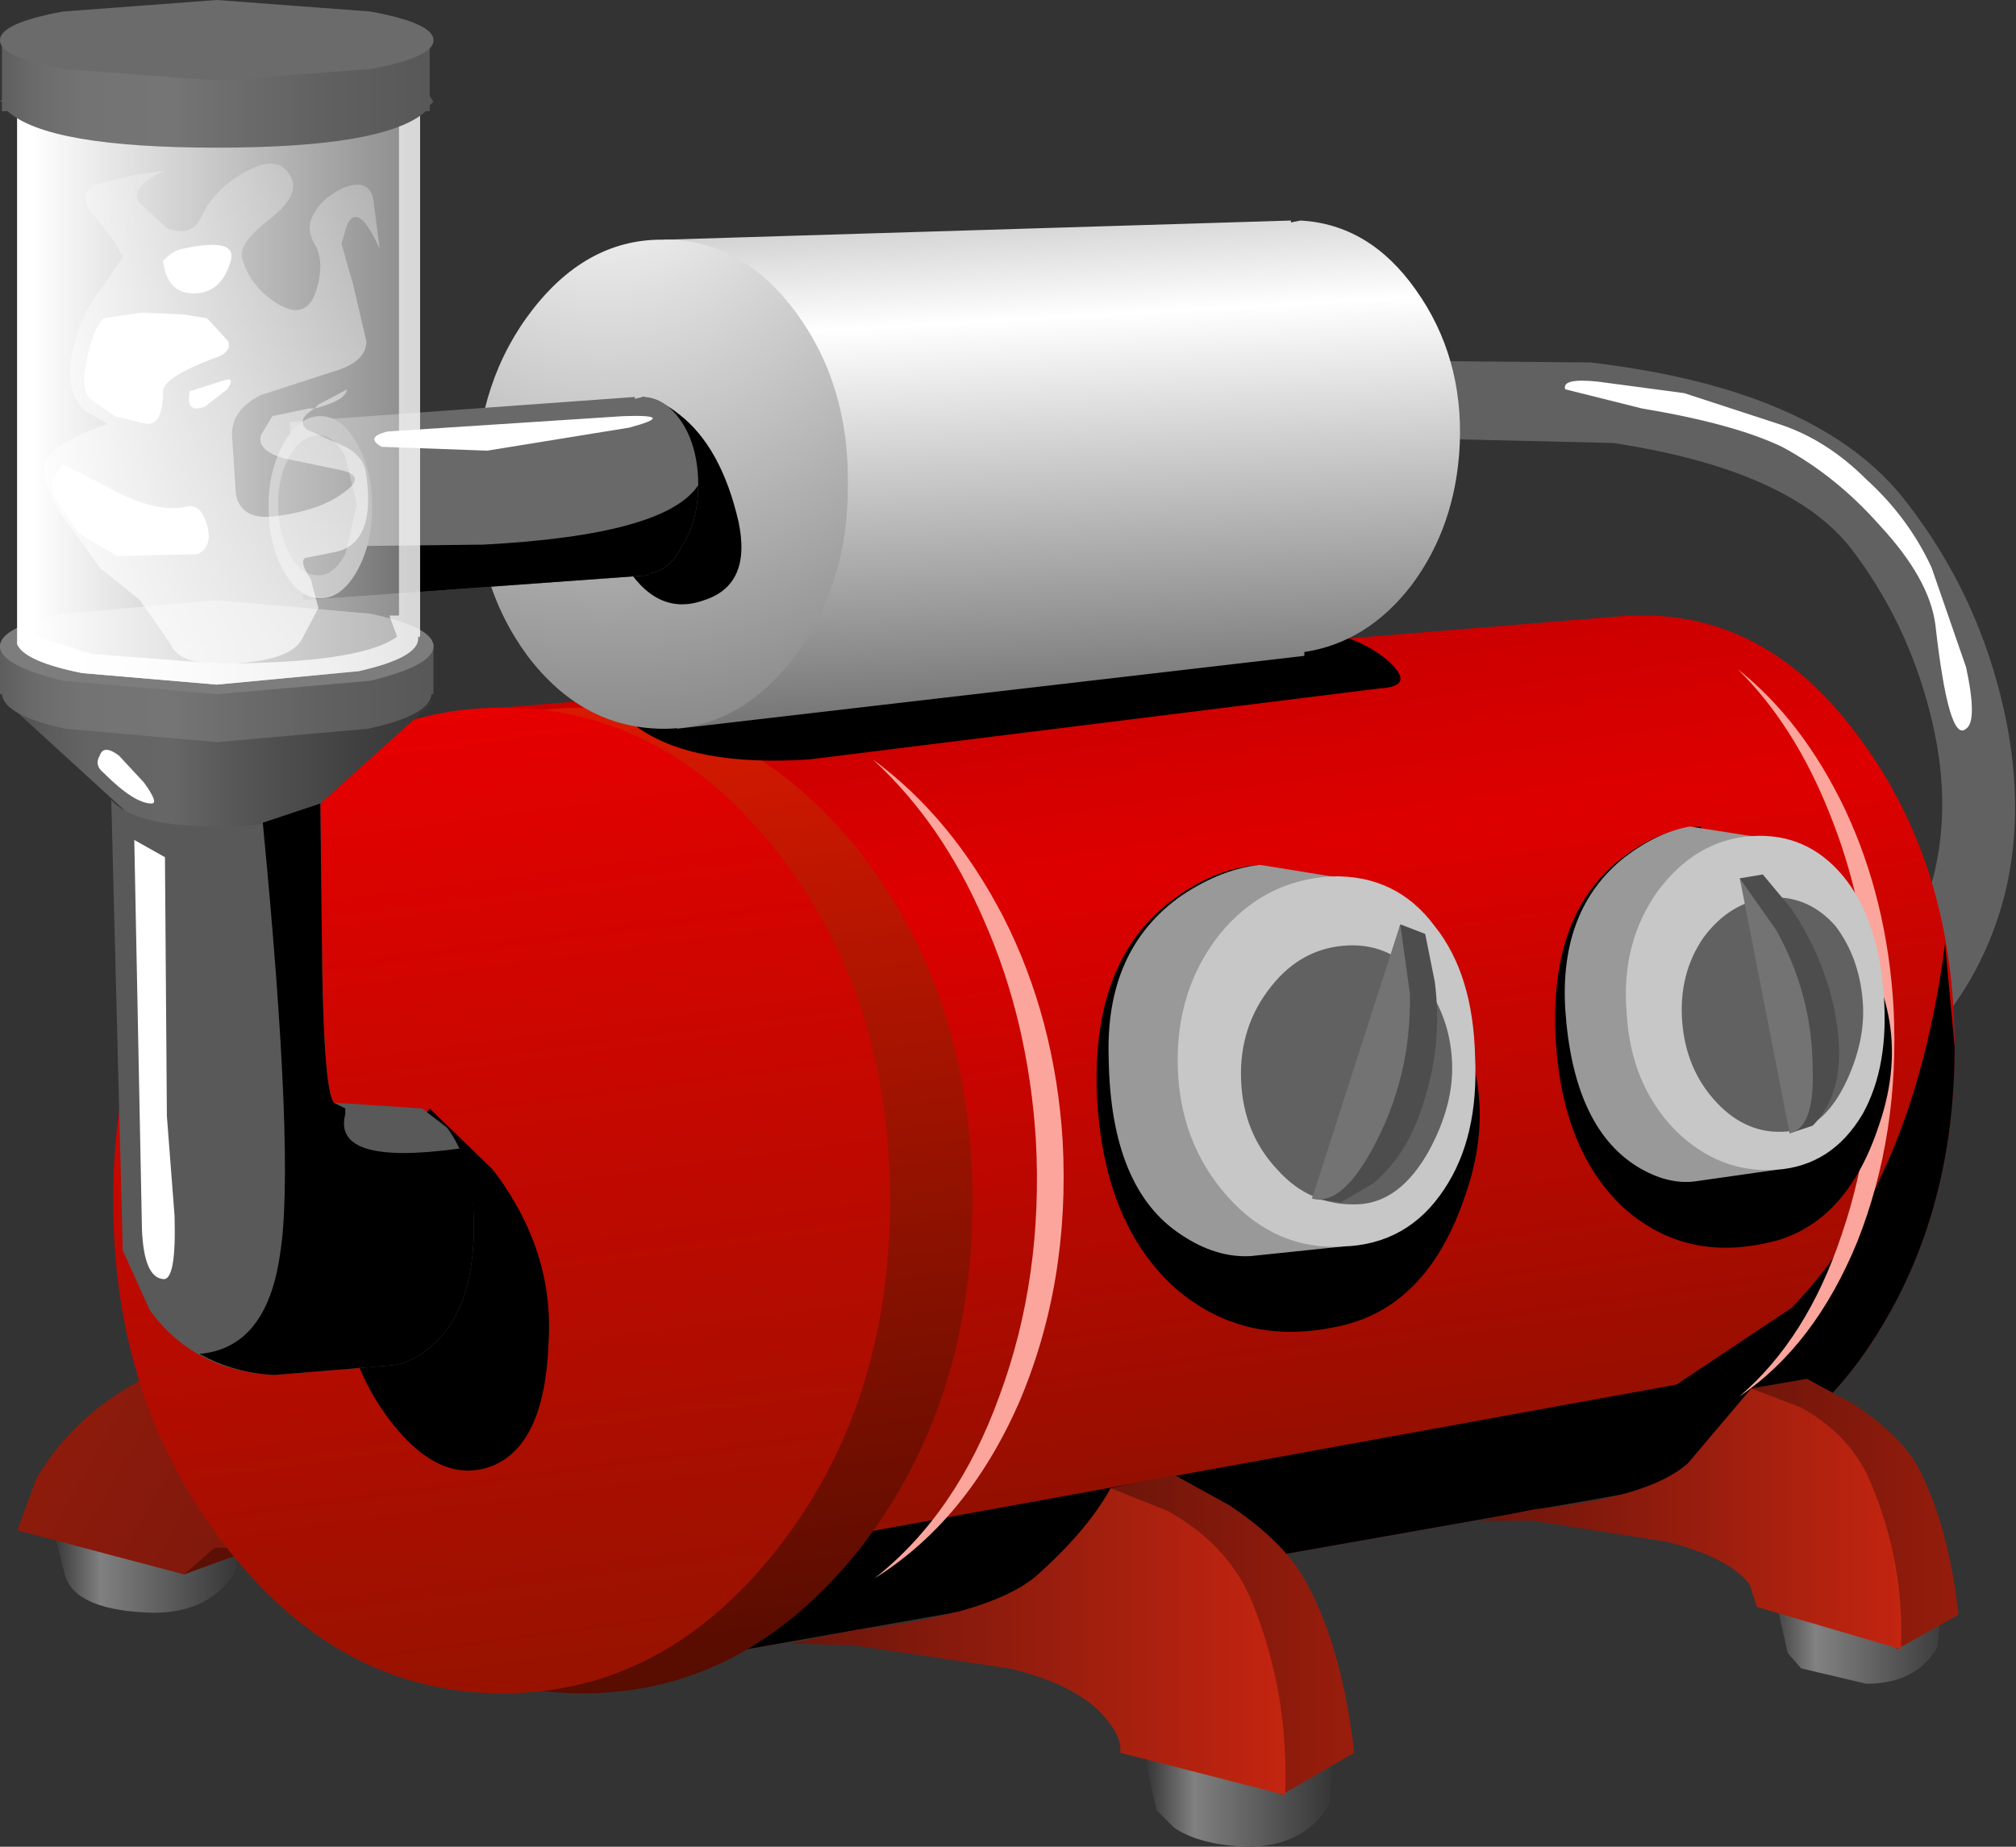 <?xml version="1.0" encoding="UTF-8" standalone="no"?>
<svg xmlns:xlink="http://www.w3.org/1999/xlink" height="48.15px" width="52.55px" xmlns="http://www.w3.org/2000/svg">
  <rect width="100%" height="100%" fill="#333333" stroke="none"/>
  <g transform="matrix(1.0, 0.0, 0.0, 1.0, 0.0, 0.0)">
    <use height="48.15" transform="matrix(1.0, 0.0, 0.0, 1.0, 0.0, 0.0)" width="52.55" xlink:href="#sprite0"/>
  </g>
  <defs>
    <g id="sprite0" transform="matrix(1.0, 0.0, 0.0, 1.0, 0.0, 0.0)">
      <use height="33.6" transform="matrix(1.0, 0.0, 0.0, 1.0, 0.45, 9.4)" width="52.1" xlink:href="#shape0"/>
      <use height="9.15" transform="matrix(1.0, 0.0, 0.0, 1.0, 40.8, 9.9)" width="10.6" xlink:href="#sprite1"/>
      <use height="27.9" transform="matrix(1.0, 0.0, 0.0, 1.0, 12.45, 16.05)" width="38.5" xlink:href="#shape2"/>
      <use height="19.35" transform="matrix(1.0, 0.0, 0.0, 1.0, 14.0, 24.6)" width="36.95" xlink:href="#sprite2"/>
      <use height="25.7" transform="matrix(1.0, 0.0, 0.0, 1.0, 2.95, 18.45)" width="22.4" xlink:href="#shape4"/>
      <use height="18.95" transform="matrix(1.0, 0.0, 0.0, 1.0, 45.3, 17.45)" width="4.1" xlink:href="#sprite3"/>
      <use height="21.35" transform="matrix(1.0, 0.0, 0.0, 1.0, 22.75, 19.8)" width="5.0" xlink:href="#sprite4"/>
      <use height="10.95" transform="matrix(1.0, 0.0, 0.0, 1.0, 40.55, 21.55)" width="8.75" xlink:href="#sprite5"/>
      <use height="9.25" transform="matrix(1.0, 0.0, 0.0, 1.0, 40.8, 21.55)" width="8.35" xlink:href="#shape7"/>
      <use height="12.15" transform="matrix(1.0, 0.0, 0.0, 1.0, 28.6, 22.55)" width="9.95" xlink:href="#sprite6"/>
      <use height="25.6" transform="matrix(1.0, 0.0, 0.0, 1.0, 20.6, 22.55)" width="30.45" xlink:href="#shape8"/>
      <use height="5.45" transform="matrix(1.0, 0.0, 0.0, 1.0, 16.6, 14.4)" width="19.9" xlink:href="#sprite7"/>
      <use height="13.25" transform="matrix(1.0, 0.0, 0.0, 1.0, 12.4, 5.75)" width="25.65" xlink:href="#shape10"/>
      <use height="5.4" transform="matrix(1.0, 0.0, 0.0, 1.0, 15.4, 10.35)" width="3.95" xlink:href="#sprite8"/>
      <use height="5.3" transform="matrix(1.0, 0.0, 0.0, 1.0, 7.55, 10.35)" width="10.65" xlink:href="#shape12"/>
      <use height="3.0" transform="matrix(1.0, 0.0, 0.0, 1.0, 7.85, 12.65)" width="10.35" xlink:href="#sprite9"/>
      <use height="4.75" transform="matrix(1.0, 0.0, 0.0, 1.0, 7.0, 10.85)" width="2.7" xlink:href="#shape14"/>
      <use height="0.95" transform="matrix(1.0, 0.0, 0.0, 1.0, 9.75, 10.85)" width="7.25" xlink:href="#sprite10"/>
      <use height="9.45" transform="matrix(1.0, 0.0, 0.0, 1.0, 9.0, 28.9)" width="5.3" xlink:href="#sprite11"/>
      <use height="4.45" transform="matrix(1.0, 0.0, 0.0, 1.0, 0.15, 18.3)" width="11.15" xlink:href="#shape17"/>
      <use height="1.4" transform="matrix(1.0, 0.0, 0.0, 1.0, 2.55, 19.55)" width="1.45" xlink:href="#sprite12"/>
      <use height="15.05" transform="matrix(1.0, 0.0, 0.0, 1.0, 2.9, 20.85)" width="9.45" xlink:href="#shape19"/>
      <use height="14.95" transform="matrix(1.0, 0.0, 0.0, 1.0, 5.2, 20.95)" width="7.15" xlink:href="#sprite13"/>
      <use height="11.45" transform="matrix(1.0, 0.0, 0.0, 1.0, 3.5, 21.9)" width="1.05" xlink:href="#sprite14"/>
      <use height="3.7" transform="matrix(1.0, 0.0, 0.0, 1.0, 0.0, 15.65)" width="11.3" xlink:href="#shape22"/>
      <use height="13.05" transform="matrix(1.0, 0.0, 0.0, 1.0, 1.15, 4.25)" width="8.75" xlink:href="#sprite15"/>
      <use height="3.0" transform="matrix(1.0, 0.0, 0.0, 1.0, 2.2, 8.05)" width="3.75" xlink:href="#sprite16"/>
      <use height="2.55" transform="matrix(1.0, 0.0, 0.0, 1.0, 1.35, 12.1)" width="4.1" xlink:href="#sprite17"/>
      <use height="0.75" transform="matrix(1.0, 0.0, 0.0, 1.0, 4.9, 9.9)" width="1.1" xlink:href="#sprite18"/>
      <use height="1.25" transform="matrix(1.0, 0.0, 0.0, 1.0, 4.25, 6.4)" width="1.8" xlink:href="#sprite19"/>
      <use height="15.1" transform="matrix(1.0, 0.0, 0.0, 1.0, 0.45, 2.75)" width="10.5" xlink:href="#sprite20"/>
      <use height="15.1" transform="matrix(1.0, 0.0, 0.0, 1.0, 0.45, 2.75)" width="10.5" xlink:href="#sprite21"/>
      <use height="3.85" transform="matrix(1.0, 0.0, 0.0, 1.0, 0.0, 0.0)" width="11.3" xlink:href="#shape30"/>
    </g>
    <g id="shape0" transform="matrix(1.0, 0.0, 0.0, 1.0, -0.45, -9.4)">
      <path d="M1.25 39.3 L6.25 39.65 6.15 40.95 Q5.5 42.05 4.0 42.05 2.0 42.0 1.7 41.1 L1.25 39.3" fill="url(#gradient0)" fill-rule="evenodd" stroke="none"/>
      <path d="M3.65 38.5 L6.85 40.3 4.8 41.05 3.65 38.5" fill="#5c1005" fill-rule="evenodd" stroke="none"/>
      <path d="M3.55 36.05 Q4.95 35.25 6.95 35.0 L8.65 34.9 8.75 35.75 9.4 37.95 Q10.0 39.5 13.15 41.75 L14.6 43.0 Q12.35 41.5 8.8 40.45 L5.6 40.35 4.8 41.05 0.45 39.9 0.95 38.55 Q1.85 37.0 3.55 36.05" fill="url(#gradient1)" fill-rule="evenodd" stroke="none"/>
      <path d="M50.3 18.55 Q49.7 16.2 48.25 14.3 46.65 12.25 42.05 11.55 L35.7 11.4 35.55 9.4 41.45 9.45 Q47.45 10.15 49.7 13.1 51.45 15.35 52.15 18.15 52.85 20.95 52.25 23.35 51.15 27.55 46.65 29.5 L45.95 27.65 Q49.55 26.15 50.4 22.85 50.9 20.85 50.3 18.55" fill="#616161" fill-rule="evenodd" stroke="none"/>
    </g>
    <linearGradient gradientTransform="matrix(0.003, 0.0, 0.0, -0.003, 3.75, 40.65)" gradientUnits="userSpaceOnUse" id="gradient0" spreadMethod="pad" x1="-819.2" x2="819.2">
      <stop offset="0.0" stop-color="#303030"/>
      <stop offset="0.271" stop-color="#808080"/>
      <stop offset="1.0" stop-color="#363636"/>
    </linearGradient>
    <linearGradient gradientTransform="matrix(-0.007, -0.004, 0.004, -0.007, 8.45, 39.65)" gradientUnits="userSpaceOnUse" id="gradient1" spreadMethod="pad" x1="-819.2" x2="819.2">
      <stop offset="0.0" stop-color="#69150b"/>
      <stop offset="1.0" stop-color="#8c1b0c"/>
    </linearGradient>
    <g id="sprite1" transform="matrix(1.0, 0.0, 0.0, 1.0, 0.0, 0.0)">
      <use height="9.15" transform="matrix(1.0, 0.0, 0.0, 1.0, 0.0, 0.0)" width="10.6" xlink:href="#shape1"/>
    </g>
    <g id="shape1" transform="matrix(1.0, 0.0, 0.0, 1.0, 0.0, 0.0)">
      <path d="M10.45 7.5 Q10.75 8.9 10.45 9.1 10.0 9.5 9.65 6.4 9.5 5.2 8.2 3.8 7.05 2.5 5.65 1.75 4.4 1.15 2.0 0.75 L0.0 0.25 Q-0.1 -0.05 0.85 0.05 L3.1 0.35 5.55 1.15 Q6.8 1.55 7.85 2.6 8.95 3.6 9.55 4.9 L10.45 7.5" fill="#ffffff" fill-rule="evenodd" stroke="none"/>
    </g>
    <g id="shape2" transform="matrix(1.0, 0.0, 0.0, 1.0, -12.45, -16.05)">
      <path d="M50.95 27.3 Q50.95 31.55 48.95 34.75 47.0 37.9 44.0 38.45 L44.05 38.65 14.1 43.95 12.45 18.5 42.45 16.05 42.85 16.05 Q46.2 16.05 48.55 19.35 50.95 22.65 50.95 27.3" fill="url(#gradient2)" fill-rule="evenodd" stroke="none"/>
    </g>
    <linearGradient gradientTransform="matrix(0.002, 0.014, 0.014, -0.002, 31.8, 28.4)" gradientUnits="userSpaceOnUse" id="gradient2" spreadMethod="pad" x1="-819.2" x2="819.2">
      <stop offset="0.0" stop-color="#c90000"/>
      <stop offset="0.243" stop-color="#de0000"/>
      <stop offset="1.0" stop-color="#8c1100"/>
    </linearGradient>
    <g id="sprite2" transform="matrix(1.0, 0.0, 0.0, 1.0, 0.0, 0.0)">
      <use height="19.35" transform="matrix(1.0, 0.0, 0.0, 1.0, 0.0, 0.0)" width="36.95" xlink:href="#shape3"/>
    </g>
    <g id="shape3" transform="matrix(1.0, 0.0, 0.0, 1.0, 0.0, 0.0)">
      <path d="M36.95 2.7 Q36.95 6.95 34.95 10.15 33.0 13.3 30.0 13.85 L30.05 14.05 0.1 19.35 0.0 17.45 1.15 16.7 29.7 11.5 32.7 9.5 Q35.9 6.2 36.7 0.0 L36.95 2.7" fill="#000000" fill-rule="evenodd" stroke="none"/>
    </g>
    <g id="shape4" transform="matrix(1.0, 0.0, 0.0, 1.0, -2.95, -18.45)">
      <path d="M25.35 31.3 Q25.35 36.6 22.4 40.4 19.4 44.15 15.2 44.15 11.0 44.15 8.05 40.4 5.05 36.6 5.05 31.3 5.05 26.0 8.05 22.2 11.0 18.45 15.2 18.45 19.4 18.45 22.4 22.2 25.35 26.0 25.35 31.3" fill="url(#gradient3)" fill-rule="evenodd" stroke="none"/>
      <path d="M23.2 31.3 Q23.2 36.65 20.25 40.4 17.3 44.15 13.1 44.15 8.9 44.15 5.95 40.4 2.95 36.6 2.95 31.3 2.95 26.0 5.95 22.2 8.9 18.45 13.1 18.45 17.3 18.45 20.25 22.2 23.2 25.95 23.2 31.3" fill="url(#gradient4)" fill-rule="evenodd" stroke="none"/>
    </g>
    <linearGradient gradientTransform="matrix(0.002, 0.015, 0.015, -0.002, 15.15, 31.0)" gradientUnits="userSpaceOnUse" id="gradient3" spreadMethod="pad" x1="-819.2" x2="819.2">
      <stop offset="0.0" stop-color="#d91900"/>
      <stop offset="1.0" stop-color="#590c00"/>
    </linearGradient>
    <linearGradient gradientTransform="matrix(0.002, 0.015, 0.015, -0.002, 13.05, 31.0)" gradientUnits="userSpaceOnUse" id="gradient4" spreadMethod="pad" x1="-819.2" x2="819.2">
      <stop offset="0.0" stop-color="#e60000"/>
      <stop offset="1.0" stop-color="#991200"/>
    </linearGradient>
    <g id="sprite3" transform="matrix(1.0, 0.0, 0.0, 1.0, 0.0, 0.0)">
      <use height="21.35" transform="matrix(0.82, 0.0, 0.0, 0.888, 0.0, 0.0)" width="5.0" xlink:href="#shape5"/>
    </g>
    <g id="shape5" transform="matrix(1.0, 0.0, 0.0, 1.0, 0.0, 0.0)">
      <path d="M0.0 0.0 Q2.05 1.5 3.4 4.1 4.75 6.75 4.95 9.95 5.15 13.65 3.8 16.8 2.45 19.85 0.05 21.35 2.2 19.65 3.3 16.6 4.45 13.5 4.25 9.9 4.05 6.8 2.9 4.2 1.8 1.65 0.0 0.0" fill="#fca59c" fill-rule="evenodd" stroke="none"/>
    </g>
    <g id="sprite4" transform="matrix(1.0, 0.0, 0.0, 1.0, 0.0, 0.0)">
      <use height="21.35" transform="matrix(1.0, 0.0, 0.0, 1.0, 0.0, 0.0)" width="5.0" xlink:href="#shape5"/>
    </g>
    <g id="sprite5" transform="matrix(1.0, 0.0, 0.0, 1.0, 0.0, 0.0)">
      <use height="12.15" transform="matrix(0.879, 0.0, 0.0, 0.902, 0.0, 0.0)" width="9.95" xlink:href="#shape6"/>
    </g>
    <g id="shape6" transform="matrix(1.0, 0.0, 0.0, 1.0, 0.0, 0.0)">
      <path d="M8.35 2.55 Q10.75 5.3 9.6 8.6 8.6 11.6 6.2 12.05 3.8 12.55 2.05 11.05 0.2 9.4 0.0 6.15 -0.2 2.45 2.05 0.85 3.15 0.05 4.3 0.0 L4.9 1.05 6.1 0.95 6.45 0.85 8.35 2.55" fill="#000000" fill-rule="evenodd" stroke="none"/>
    </g>
    <g id="shape7" transform="matrix(1.0, 0.0, 0.0, 1.0, -40.8, -21.55)">
      <path d="M46.75 26.95 L46.3 30.5 44.2 30.8 Q43.45 30.9 42.65 30.4 41.0 29.35 40.8 26.3 40.65 23.7 42.35 22.35 43.2 21.7 44.05 21.55 L45.65 21.8 46.75 26.95" fill="#999999" fill-rule="evenodd" stroke="none"/>
      <path d="M42.4 26.4 Q42.25 24.6 43.2 23.25 44.2 21.9 45.65 21.8 47.1 21.7 48.05 22.85 48.95 23.95 49.1 25.9 49.25 27.8 48.55 29.05 47.75 30.4 46.3 30.5 44.8 30.6 43.65 29.45 42.5 28.25 42.4 26.4" fill="#c7c7c7" fill-rule="evenodd" stroke="none"/>
      <path d="M43.85 26.65 Q43.75 25.4 44.4 24.45 45.1 23.5 46.15 23.4 47.15 23.35 47.85 24.15 48.45 24.95 48.55 26.05 48.65 27.05 48.15 28.15 47.55 29.45 46.6 29.5 45.55 29.6 44.75 28.75 43.95 27.9 43.85 26.65" fill="#616161" fill-rule="evenodd" stroke="none"/>
      <path d="M46.5 26.65 L45.35 22.9 45.95 22.8 46.7 23.7 Q47.5 24.9 47.8 26.25 48.25 28.35 47.25 29.35 L46.65 29.55 46.5 26.65" fill="#4d4d4d" fill-rule="evenodd" stroke="none"/>
      <path d="M45.35 22.9 L46.3 24.25 Q47.25 25.95 47.25 27.9 47.3 29.4 46.65 29.55 L45.35 22.9" fill="#737373" fill-rule="evenodd" stroke="none"/>
    </g>
    <g id="sprite6" transform="matrix(1.0, 0.0, 0.0, 1.0, 0.0, 0.0)">
      <use height="12.15" transform="matrix(1.0, 0.0, 0.0, 1.0, 0.0, 0.0)" width="9.95" xlink:href="#shape6"/>
    </g>
    <g id="shape8" transform="matrix(1.0, 0.0, 0.0, 1.0, -20.6, -22.55)">
      <path d="M35.7 28.6 L35.0 32.5 32.6 32.75 Q31.7 32.8 30.8 32.2 28.95 31.0 28.9 27.6 28.8 24.75 30.8 23.35 31.85 22.65 32.85 22.55 L34.7 22.85 35.7 28.6" fill="#999999" fill-rule="evenodd" stroke="none"/>
      <path d="M30.7 27.8 Q30.65 25.8 31.8 24.35 32.95 22.95 34.7 22.85 36.4 22.8 37.4 24.15 38.4 25.4 38.45 27.55 38.55 29.65 37.65 31.0 36.7 32.45 35.0 32.5 33.25 32.6 32.0 31.2 30.75 29.8 30.7 27.8" fill="#c7c7c7" fill-rule="evenodd" stroke="none"/>
      <path d="M32.35 28.15 Q32.3 26.75 33.15 25.7 33.95 24.7 35.15 24.65 36.3 24.6 37.1 25.6 37.8 26.5 37.85 27.7 37.9 28.8 37.25 30.0 36.5 31.35 35.4 31.4 34.15 31.45 33.3 30.5 32.4 29.55 32.35 28.15" fill="#616161" fill-rule="evenodd" stroke="none"/>
      <path d="M35.65 28.35 L36.5 24.1 37.15 24.35 37.4 25.6 Q37.6 27.15 37.15 28.6 36.75 30.05 35.8 30.85 L34.95 31.35 34.2 31.25 35.65 28.35" fill="#4d4d4d" fill-rule="evenodd" stroke="none"/>
      <path d="M36.5 24.1 L36.75 25.9 Q36.8 28.1 35.75 30.0 34.95 31.45 34.2 31.25 L36.5 24.1" fill="#737373" fill-rule="evenodd" stroke="none"/>
      <path d="M46.25 41.55 L50.6 41.85 50.5 42.95 Q49.95 43.9 48.65 43.9 L46.95 43.5 46.6 43.1 46.25 41.55" fill="url(#gradient5)" fill-rule="evenodd" stroke="none"/>
      <path d="M29.75 45.45 L34.75 45.75 34.65 47.05 Q34.0 48.15 32.5 48.15 31.25 48.1 30.6 47.65 L30.15 47.2 29.75 45.45" fill="url(#gradient6)" fill-rule="evenodd" stroke="none"/>
      <path d="M45.2 38.45 L45.65 36.2 47.1 35.95 48.3 36.6 Q49.6 37.45 50.05 38.35 50.8 39.85 51.05 42.1 L49.45 43.0 45.2 38.45" fill="url(#gradient7)" fill-rule="evenodd" stroke="none"/>
      <path d="M43.45 40.2 L39.95 39.65 38.55 39.65 40.0 39.35 Q43.0 39.05 44.0 38.15 L45.65 36.2 46.95 36.7 Q48.3 37.45 48.8 38.75 49.65 40.8 49.55 43.0 L45.8 41.9 45.6 41.3 Q45.05 40.6 43.45 40.2" fill="url(#gradient8)" fill-rule="evenodd" stroke="none"/>
      <path d="M28.4 41.4 L28.95 38.8 30.6 38.45 32.05 39.25 Q33.55 40.25 34.1 41.35 35.0 43.05 35.3 45.7 L33.4 46.8 28.4 41.4" fill="url(#gradient9)" fill-rule="evenodd" stroke="none"/>
      <path d="M22.3 42.5 Q25.8 42.1 27.0 41.1 28.35 39.9 28.95 38.8 L30.45 39.4 Q32.05 40.3 32.65 41.8 33.6 44.15 33.5 46.8 L29.2 45.7 Q29.25 45.35 28.9 44.9 28.2 43.95 26.3 43.5 L22.25 42.9 20.6 42.85 22.3 42.5" fill="url(#gradient10)" fill-rule="evenodd" stroke="none"/>
    </g>
    <linearGradient gradientTransform="matrix(0.003, 0.0, 0.0, -0.003, 48.45, 42.7)" gradientUnits="userSpaceOnUse" id="gradient5" spreadMethod="pad" x1="-819.2" x2="819.2">
      <stop offset="0.0" stop-color="#303030"/>
      <stop offset="0.271" stop-color="#828282"/>
      <stop offset="1.0" stop-color="#363636"/>
    </linearGradient>
    <linearGradient gradientTransform="matrix(0.003, 0.0, 0.0, -0.003, 32.25, 46.8)" gradientUnits="userSpaceOnUse" id="gradient6" spreadMethod="pad" x1="-819.2" x2="819.2">
      <stop offset="0.0" stop-color="#303030"/>
      <stop offset="0.271" stop-color="#808080"/>
      <stop offset="1.0" stop-color="#363636"/>
    </linearGradient>
    <linearGradient gradientTransform="matrix(0.004, 0.0, 0.0, -0.004, 48.15, 39.45)" gradientUnits="userSpaceOnUse" id="gradient7" spreadMethod="pad" x1="-819.2" x2="819.2">
      <stop offset="0.0" stop-color="#69150b"/>
      <stop offset="1.0" stop-color="#991d0c"/>
    </linearGradient>
    <linearGradient gradientTransform="matrix(0.007, 0.0, 0.0, -0.007, 44.05, 39.6)" gradientUnits="userSpaceOnUse" id="gradient8" spreadMethod="pad" x1="-819.2" x2="819.2">
      <stop offset="0.0" stop-color="#69150b"/>
      <stop offset="1.0" stop-color="#c42510"/>
    </linearGradient>
    <linearGradient gradientTransform="matrix(0.004, 0.0, 0.0, -0.004, 31.85, 42.6)" gradientUnits="userSpaceOnUse" id="gradient9" spreadMethod="pad" x1="-819.2" x2="819.2">
      <stop offset="0.0" stop-color="#69150b"/>
      <stop offset="1.0" stop-color="#991d0c"/>
    </linearGradient>
    <linearGradient gradientTransform="matrix(0.008, 0.0, 0.0, -0.008, 27.05, 42.8)" gradientUnits="userSpaceOnUse" id="gradient10" spreadMethod="pad" x1="-819.2" x2="819.2">
      <stop offset="0.0" stop-color="#69150b"/>
      <stop offset="1.0" stop-color="#c42510"/>
    </linearGradient>
    <g id="sprite7" transform="matrix(1.0, 0.0, 0.0, 1.0, 0.0, 0.0)">
      <use height="5.45" transform="matrix(1.0, 0.0, 0.0, 1.0, 0.0, 0.0)" width="19.9" xlink:href="#shape9"/>
    </g>
    <g id="shape9" transform="matrix(1.0, 0.0, 0.0, 1.0, 0.0, 0.0)">
      <path d="M9.75 0.0 L13.3 1.05 17.75 2.1 Q18.75 2.15 19.55 2.8 20.35 3.5 19.35 3.55 L4.5 5.4 Q1.45 5.6 0.0 4.55 L9.75 0.0" fill="#000000" fill-rule="evenodd" stroke="none"/>
    </g>
    <g id="shape10" transform="matrix(1.0, 0.0, 0.0, 1.0, -12.4, -5.75)">
      <path d="M38.05 11.6 Q37.95 13.7 36.8 15.25 35.65 16.75 34.0 17.0 L34.0 17.1 17.65 19.0 17.3 6.25 33.65 5.75 33.65 5.8 33.9 5.75 Q35.7 5.85 36.9 7.55 38.15 9.3 38.05 11.6" fill="url(#gradient11)" fill-rule="evenodd" stroke="none"/>
      <path d="M22.1 12.7 Q22.1 15.3 20.65 17.2 19.2 19.05 17.2 19.0 15.15 18.95 13.75 17.1 12.35 15.2 12.4 12.55 12.45 9.9 13.9 8.05 15.35 6.2 17.35 6.25 19.35 6.25 20.75 8.15 22.15 10.05 22.1 12.7" fill="url(#gradient12)" fill-rule="evenodd" stroke="none"/>
    </g>
    <linearGradient gradientTransform="matrix(5.0E-4, 0.008, 0.007, -4.0E-4, 27.6, 11.65)" gradientUnits="userSpaceOnUse" id="gradient11" spreadMethod="pad" x1="-819.2" x2="819.2">
      <stop offset="0.0" stop-color="#c9c9c9"/>
      <stop offset="0.243" stop-color="#ffffff"/>
      <stop offset="1.0" stop-color="#787878"/>
    </linearGradient>
    <radialGradient cx="0" cy="0" gradientTransform="matrix(0.004, 0.021, 0.021, -0.004, 15.8, 3.45)" gradientUnits="userSpaceOnUse" id="gradient12" r="819.2" spreadMethod="pad">
      <stop offset="0.0" stop-color="#ffffff"/>
      <stop offset="1.0" stop-color="#7d7d7d"/>
    </radialGradient>
    <g id="sprite8" transform="matrix(1.0, 0.0, 0.0, 1.0, 0.0, 0.0)">
      <use height="5.4" transform="matrix(1.0, 0.0, 0.0, 1.0, 0.0, 0.0)" width="3.95" xlink:href="#shape11"/>
    </g>
    <g id="shape11" transform="matrix(1.0, 0.0, 0.0, 1.0, 0.0, 0.0)">
      <path d="M0.85 4.3 Q-0.05 2.6 0.0 1.5 L1.35 0.0 Q1.8 0.05 2.3 0.45 3.4 1.3 3.85 3.25 4.2 4.9 2.95 5.3 1.7 5.75 0.85 4.3" fill="#000000" fill-rule="evenodd" stroke="none"/>
    </g>
    <g id="shape12" transform="matrix(1.0, 0.0, 0.0, 1.0, -7.55, -10.35)">
      <path d="M16.55 10.35 L16.55 10.4 16.75 10.35 Q17.35 10.35 17.8 11.05 18.2 11.7 18.2 12.65 18.2 13.55 17.8 14.2 17.45 14.9 16.9 14.95 L16.9 15.0 7.9 15.65 7.55 11.0 16.55 10.35" fill="#696969" fill-rule="evenodd" stroke="none"/>
    </g>
    <g id="sprite9" transform="matrix(1.0, 0.0, 0.0, 1.0, 0.0, 0.0)">
      <use height="3.0" transform="matrix(1.0, 0.0, 0.0, 1.0, 0.0, 0.0)" width="10.35" xlink:href="#shape13"/>
    </g>
    <g id="shape13" transform="matrix(1.0, 0.0, 0.0, 1.0, 0.0, 0.0)">
      <path d="M0.2 1.6 L4.75 1.55 Q9.5 1.3 10.35 0.0 10.35 0.9 9.95 1.55 9.6 2.25 9.05 2.3 L9.05 2.35 0.05 3.0 0.0 2.1 0.2 1.6" fill="#000000" fill-rule="evenodd" stroke="none"/>
    </g>
    <g id="shape14" transform="matrix(1.0, 0.0, 0.0, 1.0, -7.0, -10.85)">
      <path d="M9.7 13.2 Q9.7 14.2 9.3 14.9 8.9 15.6 8.35 15.6 7.8 15.6 7.4 14.9 7.0 14.2 7.0 13.2 7.0 12.25 7.4 11.55 7.8 10.85 8.35 10.85 8.9 10.85 9.3 11.55 9.7 12.25 9.7 13.2" fill="#858585" fill-rule="evenodd" stroke="none"/>
      <path d="M9.3 13.15 L9.0 14.45 Q8.7 15.0 8.3 15.0 7.85 15.0 7.55 14.45 7.25 13.9 7.25 13.15 7.25 12.4 7.55 11.9 7.85 11.35 8.3 11.35 8.7 11.35 9.0 11.9 L9.3 13.15" fill="#545454" fill-rule="evenodd" stroke="none"/>
    </g>
    <g id="sprite10" transform="matrix(1.0, 0.0, 0.0, 1.0, 0.05, 0.0)">
      <use height="0.95" transform="matrix(1.0, 0.0, 0.0, 1.0, -0.05, 0.0)" width="7.25" xlink:href="#shape15"/>
    </g>
    <g id="shape15" transform="matrix(1.0, 0.0, 0.0, 1.0, 0.05, 0.0)">
      <path d="M6.6 0.3 L2.9 0.9 0.15 0.8 Q-0.3 0.55 0.3 0.4 L6.45 0.0 Q7.9 -0.05 6.6 0.3" fill="#ffffff" fill-rule="evenodd" stroke="none"/>
    </g>
    <g id="sprite11" transform="matrix(1.0, 0.0, 0.0, 1.0, -0.05, 0.0)">
      <use height="9.45" transform="matrix(1.0, 0.0, 0.0, 1.0, 0.05, 0.0)" width="5.3" xlink:href="#shape16"/>
    </g>
    <g id="shape16" transform="matrix(1.0, 0.0, 0.0, 1.0, -0.05, 0.0)">
      <path d="M0.65 2.4 L2.25 0.0 3.9 1.6 Q5.5 3.7 5.35 6.1 5.25 8.85 3.8 9.35 2.45 9.8 1.15 8.05 -0.2 6.2 0.1 4.1 0.25 3.05 0.65 2.4" fill="#000000" fill-rule="evenodd" stroke="none"/>
    </g>
    <g id="shape17" transform="matrix(1.0, 0.0, 0.0, 1.0, -0.15, -18.3)">
      <path d="M0.15 18.3 L11.3 18.3 7.8 21.45 6.35 21.8 6.45 22.75 3.6 21.45 0.15 18.3" fill="url(#gradient13)" fill-rule="evenodd" stroke="none"/>
    </g>
    <linearGradient gradientTransform="matrix(0.007, 0.0, 0.0, -0.007, 5.7, 20.5)" gradientUnits="userSpaceOnUse" id="gradient13" spreadMethod="pad" x1="-819.2" x2="819.2">
      <stop offset="0.0" stop-color="#454545"/>
      <stop offset="0.035" stop-color="#4f4f4f"/>
      <stop offset="0.114" stop-color="#5c5c5c"/>
      <stop offset="0.208" stop-color="#646464"/>
      <stop offset="0.396" stop-color="#666666"/>
      <stop offset="0.545" stop-color="#565656"/>
      <stop offset="0.827" stop-color="#3f3f3f"/>
      <stop offset="1.0" stop-color="#363636"/>
    </linearGradient>
    <g id="sprite12" transform="matrix(1.0, 0.0, 0.0, 1.0, 0.0, 0.0)">
      <use height="1.4" transform="matrix(1.0, 0.0, 0.0, 1.0, 0.0, 0.0)" width="1.45" xlink:href="#shape18"/>
    </g>
    <g id="shape18" transform="matrix(1.0, 0.0, 0.0, 1.0, 0.0, 0.0)">
      <path d="M0.55 0.15 L1.2 0.85 Q1.6 1.4 1.4 1.4 0.95 1.4 0.15 0.6 -0.1 0.4 0.05 0.15 0.15 -0.15 0.55 0.15" fill="#ffffff" fill-rule="evenodd" stroke="none"/>
    </g>
    <g id="shape19" transform="matrix(1.0, 0.0, 0.0, 1.0, -2.9, -20.85)">
      <path d="M5.65 21.55 Q7.65 21.55 8.35 20.95 L8.4 25.3 Q8.45 28.4 8.7 28.75 L11.0 28.9 11.65 29.4 Q12.3 30.25 12.35 31.8 12.4 34.05 11.3 35.05 10.75 35.55 10.2 35.6 L7.15 35.85 Q5.05 35.75 3.9 34.15 L3.2 32.6 2.9 20.85 Q3.5 21.55 5.65 21.55" fill="#595959" fill-rule="evenodd" stroke="none"/>
    </g>
    <g id="sprite13" transform="matrix(1.0, 0.0, 0.0, 1.0, 0.0, 0.0)">
      <use height="14.95" transform="matrix(1.0, 0.0, 0.0, 1.0, 0.0, 0.0)" width="7.15" xlink:href="#shape20"/>
    </g>
    <g id="shape20" transform="matrix(1.0, 0.0, 0.0, 1.0, 0.0, 0.0)">
      <path d="M1.65 0.5 L3.15 0.0 3.2 4.35 Q3.25 7.45 3.5 7.8 L3.8 7.95 3.8 8.1 Q3.45 9.45 6.75 9.0 L6.8 9.0 Q7.15 9.8 7.15 10.85 7.2 13.1 6.1 14.1 5.55 14.6 5.0 14.65 L1.95 14.9 Q0.9 14.85 0.0 14.35 1.75 14.2 2.1 11.75 2.5 9.3 1.65 0.5" fill="#000000" fill-rule="evenodd" stroke="none"/>
    </g>
    <g id="sprite14" transform="matrix(1.0, 0.0, 0.0, 1.0, 0.0, 0.0)">
      <use height="11.45" transform="matrix(1.0, 0.0, 0.0, 1.0, 0.0, 0.0)" width="1.05" xlink:href="#shape21"/>
    </g>
    <g id="shape21" transform="matrix(1.0, 0.0, 0.0, 1.0, 0.0, 0.0)">
      <path d="M0.0 0.0 L0.8 0.45 0.85 7.2 1.05 9.8 Q1.1 11.5 0.75 11.45 0.25 11.4 0.2 10.15 L0.0 0.0" fill="#ffffff" fill-rule="evenodd" stroke="none"/>
    </g>
    <g id="shape22" transform="matrix(1.0, 0.0, 0.0, 1.0, 0.0, -15.65)">
      <path d="M9.6 19.0 L5.65 19.35 1.7 19.0 Q0.1 18.65 0.05 18.1 L0.0 18.1 0.0 16.8 11.3 16.8 11.3 18.1 11.25 18.1 Q11.2 18.65 9.6 19.0" fill="url(#gradient14)" fill-rule="evenodd" stroke="none"/>
      <path d="M11.3 16.85 Q11.3 17.35 9.65 17.75 L5.65 18.1 1.65 17.75 Q0.0 17.35 0.0 16.85 0.0 16.35 1.65 16.0 L5.65 15.65 9.65 16.0 Q11.3 16.35 11.3 16.85" fill="#7d7d7d" fill-rule="evenodd" stroke="none"/>
    </g>
    <linearGradient gradientTransform="matrix(0.007, 0.0, 0.0, -0.007, 5.65, 18.05)" gradientUnits="userSpaceOnUse" id="gradient14" spreadMethod="pad" x1="-819.2" x2="819.2">
      <stop offset="0.0" stop-color="#5c5c5c"/>
      <stop offset="0.008" stop-color="#5e5e5e"/>
      <stop offset="0.09" stop-color="#6b6b6b"/>
      <stop offset="0.192" stop-color="#737373"/>
      <stop offset="0.396" stop-color="#757575"/>
      <stop offset="0.753" stop-color="#606060"/>
      <stop offset="1.0" stop-color="#575757"/>
    </linearGradient>
    <g id="sprite15" transform="matrix(1.0, 0.0, 0.0, 1.0, 0.0, 0.0)">
      <use height="13.05" transform="matrix(1.0, 0.0, 0.0, 1.0, 0.0, 0.0)" width="8.75" xlink:href="#shape23"/>
    </g>
    <g id="shape23" transform="matrix(1.0, 0.0, 0.0, 1.0, 0.0, 0.0)">
      <path d="M7.75 2.1 L8.05 3.15 8.4 4.65 Q8.4 5.2 7.5 5.45 L5.65 6.05 Q4.85 6.45 4.9 7.15 L5.0 8.65 Q5.15 9.35 6.1 9.2 7.2 9.05 7.8 8.6 8.45 8.15 7.7 8.0 L6.25 7.7 Q5.55 7.5 5.65 7.1 L5.95 6.6 6.9 6.4 7.05 6.4 7.15 6.3 7.9 5.9 Q7.85 6.2 7.05 6.4 6.55 6.7 6.85 6.95 L7.85 7.4 Q8.35 7.65 8.4 8.15 8.65 9.95 7.55 10.15 L6.8 10.3 Q6.65 10.4 6.95 10.85 L7.15 11.6 6.7 12.45 Q6.4 12.95 5.0 13.05 3.55 13.15 3.3 12.55 L2.5 11.4 1.45 10.55 0.4 9.1 Q-0.15 8.15 0.05 7.75 0.25 7.4 1.0 7.05 L1.65 6.8 1.05 6.45 Q0.5 5.9 0.75 4.85 1.0 3.85 1.55 3.2 L2.05 2.45 1.8 2.0 1.2 1.25 Q0.9 0.75 1.35 0.55 L2.4 0.3 3.15 0.2 Q2.25 0.6 2.45 1.0 L3.2 1.7 Q3.85 1.95 4.1 1.4 4.45 0.65 5.3 0.2 6.15 -0.25 6.45 0.4 6.65 0.85 5.9 1.45 5.1 2.05 5.15 2.45 5.35 3.2 6.05 3.65 6.85 4.15 7.1 3.3 7.3 2.65 7.1 2.2 6.85 1.8 6.95 1.5 7.15 0.95 7.8 0.65 8.55 0.35 8.6 1.1 L8.75 2.25 Q8.2 1.0 7.9 1.6 L7.75 2.1" fill="url(#gradient15)" fill-rule="evenodd" stroke="none"/>
    </g>
    <linearGradient gradientTransform="matrix(0.0, -0.012, -0.012, 0.0, 4.4, 2.85)" gradientUnits="userSpaceOnUse" id="gradient15" spreadMethod="pad" x1="-819.2" x2="819.2">
      <stop offset="0.0" stop-color="#ffffff" stop-opacity="0.686"/>
      <stop offset="1.0" stop-color="#ffffff" stop-opacity="0.0"/>
    </linearGradient>
    <g id="sprite16" transform="matrix(1.0, 0.0, 0.0, 1.0, 0.0, 0.0)">
      <use height="3.0" transform="matrix(1.0, 0.0, 0.0, 1.0, 0.0, 0.0)" width="3.75" xlink:href="#shape24"/>
    </g>
    <g id="shape24" transform="matrix(1.0, 0.0, 0.0, 1.0, 0.0, 0.0)">
      <path d="M3.35 1.3 Q2.05 1.8 2.05 2.15 2.05 3.05 1.6 3.0 L0.8 2.8 0.15 2.35 Q-0.1 2.1 0.05 1.4 0.2 0.55 0.5 0.25 L1.5 0.1 2.6 0.15 3.2 0.25 3.75 0.85 Q3.85 1.15 3.35 1.3" fill="#ffffff" fill-rule="evenodd" stroke="none"/>
    </g>
    <g id="sprite17" transform="matrix(1.0, 0.0, 0.0, 1.0, 0.0, 0.0)">
      <use height="2.55" transform="matrix(1.0, 0.0, 0.0, 1.0, 0.0, 0.0)" width="4.1" xlink:href="#shape25"/>
    </g>
    <g id="shape25" transform="matrix(1.0, 0.0, 0.0, 1.0, 0.0, 0.0)">
      <path d="M3.55 1.1 Q3.9 1.05 4.05 1.6 4.2 2.15 3.8 2.35 L1.7 2.4 0.7 1.8 0.2 1.05 Q-0.05 0.75 0.0 0.4 L0.3 0.0 1.55 0.65 Q2.75 1.3 3.55 1.1" fill="#ffffff" fill-rule="evenodd" stroke="none"/>
    </g>
    <g id="sprite18" transform="matrix(1.0, 0.0, 0.0, 1.0, 0.0, 0.0)">
      <use height="0.75" transform="matrix(0.193, 0.0, 0.0, 1.0, 0.019, 0.0)" width="5.7" xlink:href="#shape26"/>
    </g>
    <g id="shape26" transform="matrix(1.0, 0.0, 0.0, 1.0, -0.1, 0.0)">
      <path d="M5.3 0.25 L2.3 0.7 Q-0.4 0.9 0.25 0.3 L5.15 0.0 Q6.35 -0.05 5.3 0.25" fill="#ffffff" fill-rule="evenodd" stroke="none"/>
    </g>
    <g id="sprite19" transform="matrix(1.0, 0.0, 0.0, 1.0, 0.0, 0.0)">
      <use height="1.25" transform="matrix(1.0, 0.0, 0.0, 1.0, 0.0, 0.0)" width="1.8" xlink:href="#shape27"/>
    </g>
    <g id="shape27" transform="matrix(1.0, 0.0, 0.0, 1.0, 0.0, 0.0)">
      <path d="M1.75 0.45 Q1.5 1.25 0.8 1.25 0.1 1.25 0.0 0.4 0.25 0.15 0.45 0.1 2.0 -0.25 1.75 0.45" fill="#ffffff" fill-rule="evenodd" stroke="none"/>
    </g>
    <g id="sprite20" transform="matrix(1.0, 0.0, 0.0, 1.0, 0.0, 0.0)">
      <use height="15.1" transform="matrix(1.0, 0.0, 0.0, 1.0, 0.0, 0.0)" width="10.5" xlink:href="#shape28"/>
    </g>
    <g id="shape28" transform="matrix(1.0, 0.0, 0.0, 1.0, 0.0, 0.0)">
      <path d="M8.9 14.75 L5.2 15.1 1.7 14.8 Q0.2 14.5 0.0 14.05 L0.0 0.0 10.5 0.0 10.5 13.85 10.45 13.85 10.45 13.9 Q10.45 14.4 8.9 14.75" fill="url(#gradient16)" fill-rule="evenodd" stroke="none"/>
    </g>
    <linearGradient gradientTransform="matrix(0.006, 0.0, 0.0, -0.006, 5.25, 7.55)" gradientUnits="userSpaceOnUse" id="gradient16" spreadMethod="pad" x1="-819.2" x2="819.2">
      <stop offset="0.0" stop-color="#ffffff"/>
      <stop offset="1.0" stop-color="#ffffff" stop-opacity="0.447"/>
    </linearGradient>
    <g id="sprite21" transform="matrix(1.0, 0.0, 0.0, 1.0, 0.0, 0.0)">
      <use height="15.1" transform="matrix(1.0, 0.0, 0.0, 1.0, 0.0, 0.0)" width="10.5" xlink:href="#shape29"/>
    </g>
    <g id="shape29" transform="matrix(1.0, 0.0, 0.0, 1.0, 0.0, 0.0)">
      <path d="M8.9 14.75 L5.2 15.1 1.7 14.8 Q0.2 14.5 0.0 14.05 L0.0 0.0 10.5 0.0 10.5 13.85 10.45 13.85 10.45 13.9 Q10.45 14.4 8.9 14.75 M9.95 0.5 L0.5 0.5 0.5 13.85 1.95 14.3 5.2 14.55 Q8.95 14.55 9.9 13.85 L9.7 13.3 9.95 13.3 9.95 0.5" fill="url(#gradient17)" fill-rule="evenodd" stroke="none"/>
    </g>
    <linearGradient gradientTransform="matrix(0.006, 0.0, 0.0, -0.006, 5.25, 7.55)" gradientUnits="userSpaceOnUse" id="gradient17" spreadMethod="pad" x1="-819.2" x2="819.2">
      <stop offset="0.0" stop-color="#ffffff"/>
      <stop offset="1.0" stop-color="#ffffff" stop-opacity="0.659"/>
    </linearGradient>
    <g id="shape30" transform="matrix(1.0, 0.0, 0.0, 1.0, 0.0, 0.0)">
      <path d="M11.2 2.75 L11.2 2.9 11.1 2.9 Q10.05 3.85 5.65 3.85 1.25 3.85 0.2 2.9 L0.05 2.9 0.05 2.65 0.0 2.65 0.05 2.6 0.05 1.15 11.2 1.15 11.2 2.5 11.3 2.65 11.2 2.75" fill="url(#gradient18)" fill-rule="evenodd" stroke="none"/>
      <path d="M11.3 1.05 Q11.3 1.5 9.65 1.8 L5.65 2.1 1.65 1.8 Q0.0 1.5 0.0 1.05 0.0 0.6 1.65 0.3 L5.65 0.0 9.65 0.3 Q11.3 0.6 11.3 1.05" fill="#6b6b6b" fill-rule="evenodd" stroke="none"/>
    </g>
    <linearGradient gradientTransform="matrix(0.007, 0.0, 0.0, -0.007, 5.65, 2.5)" gradientUnits="userSpaceOnUse" id="gradient18" spreadMethod="pad" x1="-819.2" x2="819.2">
      <stop offset="0.0" stop-color="#5c5c5c"/>
      <stop offset="0.008" stop-color="#5e5e5e"/>
      <stop offset="0.09" stop-color="#6b6b6b"/>
      <stop offset="0.192" stop-color="#737373"/>
      <stop offset="0.396" stop-color="#757575"/>
      <stop offset="0.753" stop-color="#606060"/>
      <stop offset="1.0" stop-color="#575757"/>
    </linearGradient>
  </defs>
</svg>
